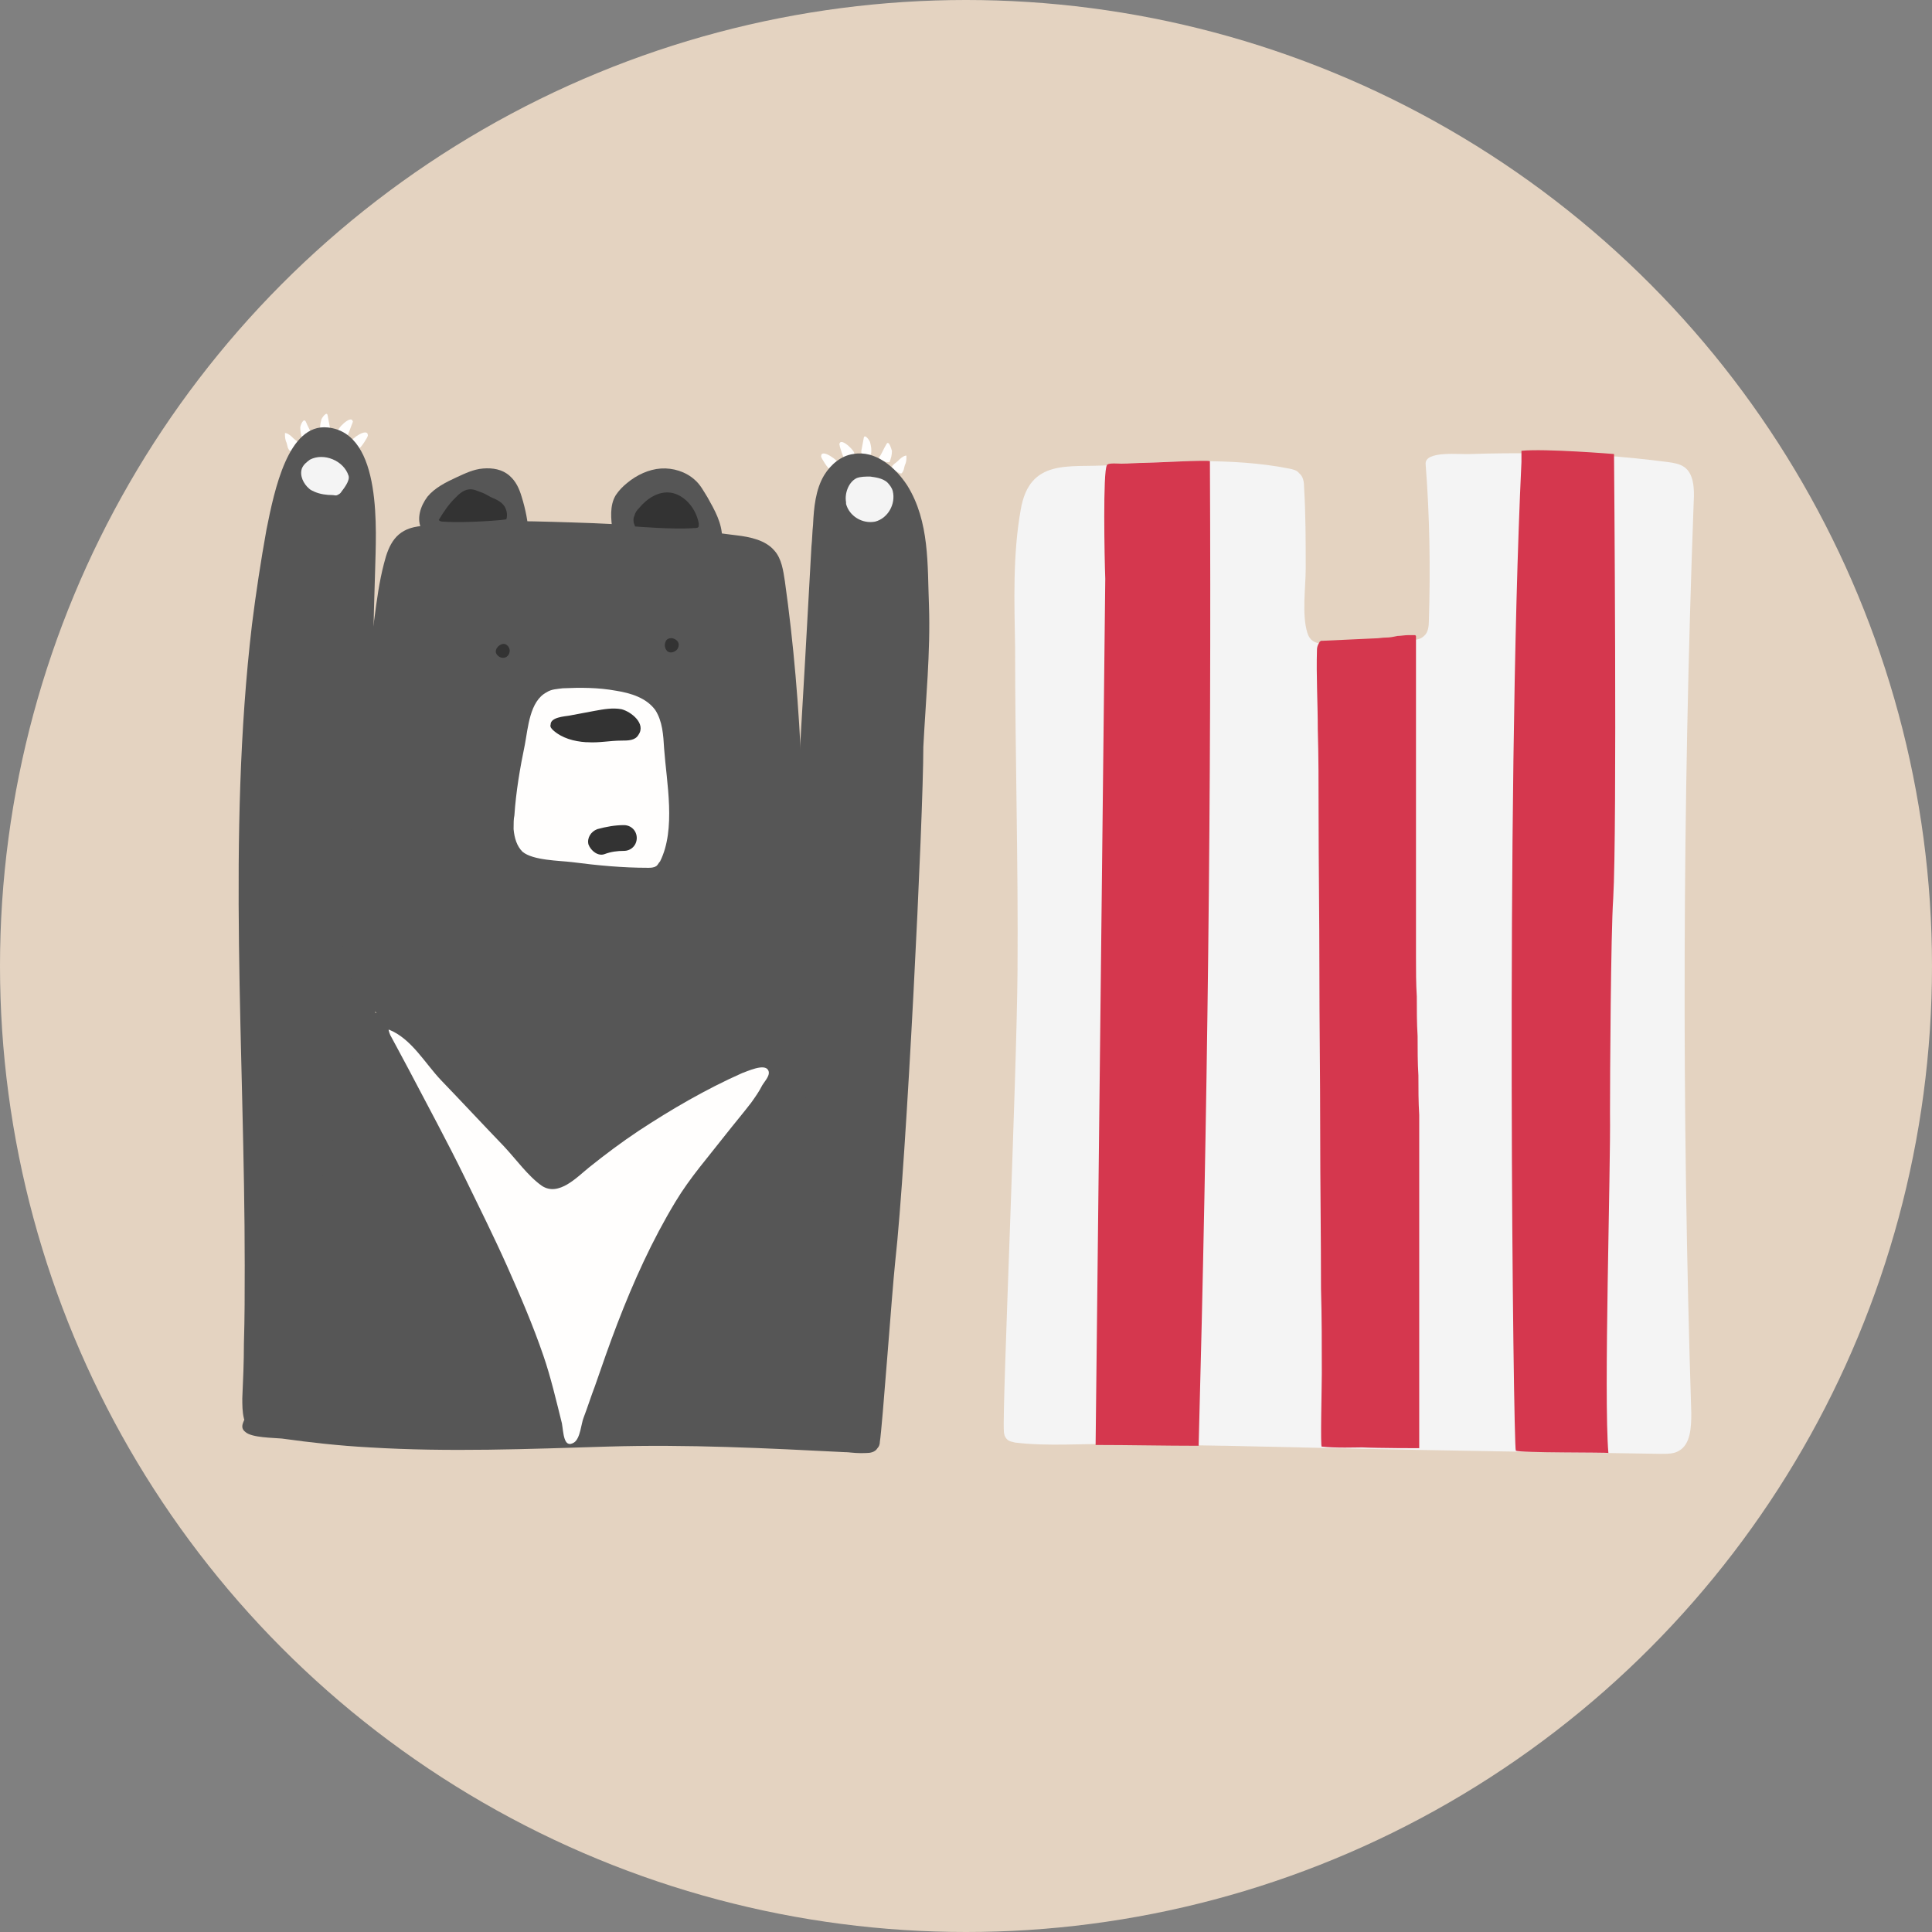 <?xml version="1.0" encoding="utf-8"?>
<!-- Generator: Adobe Illustrator 23.0.0, SVG Export Plug-In . SVG Version: 6.00 Build 0)  -->
<svg version="1.1" id="圖層_1" xmlns="http://www.w3.org/2000/svg" xmlns:xlink="http://www.w3.org/1999/xlink" x="0px" y="0px"
	 viewBox="0 0 240 240" style="enable-background:new 0 0 240 240;" xml:space="preserve">
<rect x="0" y="0" width="240" height="240" fill="#808080" stroke="none"/>
<style type="text/css">
	.st0{fill:#E4D3C1;}
	.st1{fill:#F4F4F4;}
	.st2{fill:#D5374E;}
	.st3{fill:#FFFEFD;}
	.st4{fill:#565656;}
	.st5{fill:none;stroke:#565656;stroke-width:0.643;stroke-miterlimit:10;}
	.st6{fill:#333333;}
</style>
<g>
	<g>
		<g>
			<circle class="st0" cx="120" cy="120" r="120"/>
			<g>
				<g>
					<g>
						<g>
							<path class="st1" d="M138.6,179.4c4.5,0.1,8.9,0.1,13.4,0.2c0.1,0,0.2,0,0.3,0c4.5,0.1,9,0.2,13.5,0.3
								c13.5,0.3,26.9,0.5,40.4,0.7c0.1,0,0.1,0,0.2,0c0.8,0,1.6,0,2.2-0.4c1.4-0.8,1.5-2.9,1.5-4.6c-1.2-37.8-1.1-75.5,0.3-113.3
								c0.1-1.6,0-3.5-1.2-4.3c-0.6-0.4-1.3-0.5-2-0.6c-5.4-0.7-10.8-1.1-16.2-1.1c-2.8,0-5.5,0-8.3,0.1c-1.2,0.1-5.8-0.5-5.6,1.3
								c0.5,6.4,0.6,12.9,0.4,19.4c0,0.7-0.1,1.5-0.6,1.9c-0.5,0.5-1.2,0.5-1.8,0.5c-2.7,0.1-5.5,0.3-8.2,0.3
								c-1.8,0-3.9,0.8-4.5-1.2c-0.7-2.3-0.2-5.6-0.2-8c0-3.3,0-6.7-0.2-10c0-0.7-0.1-1.4-0.6-1.8c-0.3-0.4-0.8-0.5-1.3-0.6
								c-7.1-1.4-15.3-0.9-22.5-0.4c-4.8,0.3-9.7-0.9-10.8,5.5c-1,5.6-0.8,11.4-0.7,17.1c0,13.4,0.4,26.8,0.3,40.2
								c-0.1,13.5-1.9,54.3-1.7,57.1c0,0.4,0.1,0.8,0.4,1.1s0.7,0.3,1,0.4C130.2,179.7,134.4,179.3,138.6,179.4z"/>
						</g>
						<g>
							<path class="st2" d="M137.5,57.8c0-0.1,0.1-0.1,0.1-0.1c0.2-0.2,1.4-0.1,1.7-0.1c1,0,1.9-0.1,2.9-0.1c0.7,0,8.1-0.4,8.1-0.2
								c0.2,40.8-0.3,81.5-1.4,122.3c-4.3,0-8.6-0.1-12.8-0.1c0.1-9,0.2-18,0.3-26.9s0.2-18,0.3-26.9s0.2-18,0.3-26.9
								s0.2-18,0.3-26.9C137.2,69.3,137,58.6,137.5,57.8z"/>
						</g>
						<g>
							<path class="st2" d="M164.2,170.6c0-3.5,0-7-0.1-10.5c0-6.6-0.1-13.2-0.1-19.8s-0.1-13.2-0.1-19.8c0-6.6-0.1-13.2-0.1-19.8
								c0-3.4,0-6.7-0.1-10.1c0-3.3-0.2-6.6-0.1-9.9c0-0.3,0.1-0.6,0.3-0.9c0-0.1,0.1-0.1,0.2-0.2c0.1,0,0.1,0,0.2,0
								c2.2-0.1,4.4-0.2,6.5-0.3c0.5,0,0.9-0.1,1.4-0.1s0.9-0.1,1.4-0.2c0.4,0,0.9-0.1,1.3-0.1c0.1,0,0.3,0,0.4,0c0.1,0,0.2,0,0.4,0
								h0.1l0.1,0.1c0,0.1,0,0.3,0,0.4c0,0.2,0,0.3,0,0.5s0,0.4,0,0.6c0,0.4,0,0.8,0,1.2c0,0.8,0,1.6,0,2.4c0,0.1,0,0.1,0,0.2
								c0,1.7,0,3.3,0,5s0,3.3,0,5s0,3.3,0,5c0,1.6,0,3.3,0,4.9s0,3.3,0,4.9s0,3.3,0,4.9s0,3.3,0,4.9s0,3.3,0.1,4.9
								c0,1.6,0,3.3,0.1,4.9c0,1.6,0,3.3,0.1,4.9c0,1.6,0,3.3,0.1,4.9c0,1.6,0,3.3,0,4.9c0,1.6,0,3.3,0,4.9c0,1.6,0,3.3,0,4.9
								c0,1.6,0,3.3,0,4.9c0,1.7,0,3.3,0,5s0,3.3,0,5c0,2.9,0,11.8,0,11.8s-5,0-7.1-0.1c-0.7,0-3.3,0.1-5-0.1
								C164,180,164.2,172.3,164.2,170.6z"/>
						</g>
						<g>
							<path class="st2" d="M189,56c2.9-0.3,11.5,0.4,11.5,0.4s0.4,46.7-0.1,55.2c-0.3,4.3-0.4,22.2-0.4,26.6
								c0.1,7.1-0.8,35.3-0.2,42.3c0-0.1-11.2,0-11.5-0.3C188,180,187,99.5,189,57.4V56z"/>
						</g>
					</g>
					<g>
						<g>
							<g>
								<path class="st3" d="M44.6,55.7c0.2,0,1.1-1.4,1.1-1.6c0-1.1-2.2,0.5-2.1,0.8C43.9,55.3,44,55.6,44.6,55.7z"/>
								<path class="st3" d="M43.1,54.2c0.1,0,0.6-1.5,0.7-1.7c0-0.1,0.1-0.2,0-0.2c-0.2-0.8-2.1,1.1-1.8,1.3
									C42.2,53.9,42.4,54.2,43.1,54.2z"/>
								<path class="st3" d="M41,53.5L41,53.5c0-0.1,0-0.2,0-0.3c-0.1-0.5-0.2-1.1-0.3-1.6c-0.1-0.6-0.8,0.4-0.8,0.6
									c-0.1,0.4-0.2,0.9-0.1,1.3C39.7,53.7,40.8,53.8,41,53.5z"/>
								<path class="st3" d="M38.8,54.1C38.8,54.1,38.8,54,38.8,54.1c0-0.1,0-0.2-0.1-0.2c-0.2-0.5-0.5-1-0.7-1.5
									c-0.3-0.6-0.7,0.5-0.7,0.7c0,0.5,0.1,0.9,0.2,1.4C37.7,54.7,38.7,54.4,38.8,54.1z"/>
								<g>
									<path class="st3" d="M36.2,56C36.2,56,36.1,56,36.2,56c-0.1,0-0.1,0-0.2,0c-0.3-0.3-0.3-0.7-0.4-1
										c-0.2-0.4-0.2-0.8-0.2-1.1c0,0,0,0,0-0.1h0.1c0.4,0.1,0.7,0.4,1,0.7c0.2,0.2,0.6,0.4,0.7,0.7C37.3,55.5,36.5,55.7,36.2,56
										C36.2,55.9,36.2,56,36.2,56z"/>
								</g>
							</g>
							<g>
								<path class="st4" d="M30.3,166.9c0.1-3.2,0.1-6.4,0.1-9.7c0-26.4-2.2-53.3,0.9-79.6c0.5-4,1.1-7.9,1.8-11.8
									c1-5,2.7-13.2,7.6-12.7c6.9,0.7,6,13.1,5.9,17.7c-0.9,27-0.1,53.8,0.8,80.8c0.3,7.5,0.5,15.1,0.8,22.6
									c0,1.1,0.1,2.2-0.3,3.2c-0.8,2-3.3,2.3-5.2,2.1c-2.5-0.2-5.1-0.5-7.6-0.9c-1.9-0.3-4.2-0.2-4.8-2.4
									c-0.2-0.8-0.2-1.7-0.2-2.5C30.2,171.5,30.3,169.2,30.3,166.9z"/>
							</g>
							<g>
								<path class="st1" d="M39.1,61.1c-0.2-0.1-0.5-0.2-0.7-0.4c-0.7-0.6-1.2-1.6-0.9-2.5c0.2-0.5,0.6-0.8,1-1.1
									c1.7-0.9,4.2,0.1,4.8,2c0.2,0.6-0.6,1.6-0.9,2c-0.1,0.2-0.3,0.3-0.5,0.4c-0.2,0.1-0.4,0-0.6,0
									C40.6,61.5,39.8,61.4,39.1,61.1z"/>
							</g>
						</g>
						<g>
							<g>
								<path class="st3" d="M103.1,58.3c-0.2,0-1.1-1.4-1.1-1.6c0-1.1,2.2,0.6,2.1,0.8C103.9,57.8,103.7,58.1,103.1,58.3z"/>
								<path class="st3" d="M104.9,57c-0.1,0-0.6-1.5-0.6-1.7c0-0.1-0.1-0.2,0-0.2c0.2-0.8,2.1,1.1,1.8,1.3
									C105.7,56.7,105.5,57,104.9,57z"/>
								<path class="st3" d="M107,56.3L107,56.3c0-0.1,0-0.2,0-0.3c0.1-0.5,0.2-1.1,0.3-1.6c0.1-0.6,0.8,0.4,0.8,0.6
									c0.1,0.4,0.2,0.9,0.1,1.4C108.3,56.6,107.2,56.6,107,56.3z"/>
								<path class="st3" d="M109.2,56.9L109.2,56.9c0-0.1,0-0.2,0.1-0.2c0.3-0.5,0.5-1,0.8-1.5c0.3-0.6,0.6,0.5,0.7,0.8
									c0,0.5-0.1,0.9-0.3,1.4C110.3,57.5,109.2,57.2,109.2,56.9z"/>
								<g>
									<path class="st3" d="M111.8,58.8C111.8,58.8,111.8,58.9,111.8,58.8c0.1,0,0.1,0,0.2,0c0.3-0.3,0.3-0.7,0.4-1
										c0.2-0.4,0.2-0.7,0.2-1.1c0,0,0,0,0-0.1h-0.1c-0.4,0.1-0.7,0.4-1,0.7c-0.2,0.2-0.6,0.4-0.7,0.7
										C110.7,58.4,111.5,58.6,111.8,58.8C111.7,58.8,111.7,58.8,111.8,58.8z"/>
								</g>
							</g>
							<g>
								<path class="st4" d="M111.2,156.8c-0.4,3.8-1.6,20.5-1.9,22.3c0,0.3-0.1,0.6-0.3,0.8c-0.3,0.5-0.9,0.6-1.4,0.6
									c-1.7,0.1-3.5-0.3-5.2-0.5c-2.1-0.3-4.3-0.2-6.5-0.1c-0.5-3.9-0.3-7.9-0.3-11.8c-0.1-3.6,0.2-7.1,0.3-10.7
									c0.3-11.5,1-23,1.7-34.5c1.1-18.3,2.2-36.6,3.2-55c0.1-0.9,0.1-1.8,0.2-2.7c0.1-2.1,0.3-4.4,1.4-6.2
									c0.8-1.3,2.1-2.4,3.6-2.6c2.7-0.5,5.2,1.6,6.7,3.9c2.8,4.5,2.5,9.9,2.7,14.9c0.2,5.8-0.4,11.7-0.7,17.6
									C114.7,101.5,112.6,144.3,111.2,156.8z"/>
							</g>
							<g>
								<path class="st1" d="M105.1,62.4c0,0.1,0,0.2,0,0.2c0.4,1.5,2,2.5,3.6,2.2c1.6-0.4,2.6-2.2,2.2-3.8
									c-0.1-0.4-0.4-0.8-0.7-1.1c-0.6-0.5-1.4-0.6-2.1-0.7c-0.6,0-1.2,0-1.7,0.2C105.4,59.9,104.9,61.3,105.1,62.4z"/>
							</g>
						</g>
						<g>
							<path class="st4" d="M45.2,126C45.2,126.1,45.2,126.1,45.2,126c-0.2,0.2-0.3,0.3-0.3,0.5c-3.6,16.8-8.4,33.1-14.3,49.3
								c-0.3,0.8-0.9,1.5-0.1,2.1c0.8,0.7,3.4,0.7,4.5,0.8c3.6,0.5,7.2,0.9,10.9,1.1c9.9,0.6,19.7,0.2,29.6-0.1s19.7,0.2,29.6,0.7
								c0.3,0,0.6,0,0.8-0.1c0.5-0.3,0.5-1.1,0.4-1.7c-0.5-2.8-1.4-5.9-1.4-8.7c-0.5-3.6-1-7.2-1.4-10.8
								c-1.4-10.9-2.4-22.2-6.4-32.6c-0.7-1.8-2.2-2-4.2-2.2c-15.8-1.2-31.4,0.3-47.2,1.6C45.5,126,45.4,126,45.2,126z"/>
						</g>
						<g>
							<path class="st3" d="M57.7,146.2c1.8,3.7,3.6,7.3,5.3,11.1c1.6,3.6,3.2,7.3,4.5,11.1c0.9,2.6,1.6,5.6,2.3,8.4
								c0.2,1.1,0.2,3.2,1.5,2.4c0.8-0.5,0.9-2.4,1.2-3.1c0.5-1.3,0.9-2.6,1.4-3.9c0.9-2.6,1.8-5.2,2.8-7.8c2-5.2,4.3-10.3,7.2-15.1
								c1.8-3,4.1-5.6,6.2-8.3c1.1-1.4,2.2-2.7,3.2-4c0.5-0.7,1-1.4,1.4-2.2c0.3-0.5,1.1-1.3,0.7-1.9c-0.5-0.8-2.6,0.2-3.2,0.4
								c-4.5,2-8.8,4.5-12.9,7.2c-2.1,1.4-4.1,2.9-6.1,4.5c-1.5,1.2-3.8,3.7-5.9,2.3c-1.7-1.2-3.2-3.3-4.7-4.9
								c-2.6-2.7-5.2-5.5-7.8-8.2c-2-2.1-3.7-5.2-6.5-6.3c-0.1,0,0.2,0.8,0.3,0.9c0.2,0.4,0.5,0.9,0.7,1.3c0.5,0.9,1,1.9,1.5,2.8
								C53.1,137.3,55.5,141.7,57.7,146.2z"/>
						</g>
						<g>
							<g>
								<path class="st4" d="M43.4,121c-0.1-0.3-0.2-0.5-0.3-0.8c-1.1-3.7-0.3-7.5,0-11.2c0.4-3.8,0.6-7.7,0.9-11.5
									c0.7-6.9,1.5-13.7,2.5-20.6c0.3-2.3,0.6-4.6,1.2-6.9c0.6-2.4,1.5-4.2,4.2-4.6c6.2-0.9,12.9-0.7,19.2-0.5
									c6.8,0.2,13.6,0.7,20.4,1.6c1.7,0.2,3.6,0.6,4.7,1.9c0.9,1,1.1,2.5,1.3,3.8c2.2,15.6,2.6,31.5,2.2,47.3
									c-0.1,3.5-0.3,7.3-2.7,9.9c-2.7,3-7.3,3.2-11.3,3.3c-6.5,0.2-13.1,1-19.6,0.5c-6.2-0.5-12.8-2.2-17.8-6
									C46.2,125.5,44.4,123.4,43.4,121z"/>
							</g>
							<g>
								<path class="st4" d="M53.6,66.6c-0.2,0-0.4-0.1-0.6-0.1c-0.3-0.1-0.5-0.4-0.6-0.7c-0.7-1.3-0.2-2.9,0.7-4.1
									c0.9-1.1,2.3-1.8,3.6-2.4c1.1-0.5,2.1-1,3.3-1.1s2.4,0.1,3.3,0.9c0.8,0.7,1.2,1.6,1.5,2.6c0.5,1.6,0.8,3.2,0.9,4.8
									c0,0.2,0,0.4-0.1,0.6s-0.4,0.2-0.6,0.2C64.3,67.2,56.8,67,53.6,66.6z"/>
							</g>
							<g>
								<path class="st4" d="M89,67.4c0.2,0,0.5-0.1,0.6-0.2s0.1-0.3,0.1-0.4c0-1.8-0.9-3.4-1.8-5c-0.5-0.8-0.9-1.6-1.6-2.2
									c-1.1-1-2.7-1.5-4.2-1.4s-3,0.8-4.2,1.8c-0.5,0.4-1,0.9-1.4,1.5c-0.8,1.3-0.6,3-0.4,4.5c0,0.2,0.1,0.4,0.2,0.5
									c0.2,0.2,0.4,0.2,0.7,0.2C80,66.7,87.5,67.5,89,67.4z"/>
							</g>
							<path class="st5" d="M64.4,60.7"/>
							<g>
								<path class="st6" d="M78.9,65.4c-0.2-0.4-0.3-0.9-0.1-1.3c0.1-0.4,0.3-0.7,0.6-1c1-1.2,2.4-2.1,3.9-1.9
									c1.5,0.2,3.1,1.7,3.5,3.8c0,0.1,0,0.2,0,0.3c0,0.3-0.3,0.3-0.6,0.3C83.8,65.8,78.9,65.4,78.9,65.4z"/>
							</g>
							<g>
								<path class="st6" d="M55.1,64.8c-0.2,0-0.4,0-0.6-0.2c0.6-1,1.2-1.9,2-2.7c0.5-0.5,1-1,1.7-1.1c0.6-0.1,1.1,0.2,1.7,0.4
									c0.5,0.2,0.9,0.5,1.4,0.7s1,0.5,1.3,0.9s0.5,1.1,0.3,1.7C62.8,64.6,57.8,65,55.1,64.8z"/>
							</g>
							<path class="st6" d="M62.7,80c0.4,0.1,0.7,0.6,0.6,1c-0.1,0.5-0.5,0.8-1,0.7c-0.4-0.1-0.8-0.5-0.7-0.9
								C61.7,80.3,62.3,79.9,62.7,80z"/>
							<path class="st6" d="M82.8,79.5c0.3-0.3,0.8-0.3,1.2,0c0.4,0.3,0.4,0.8,0.1,1.2c-0.3,0.3-0.8,0.5-1.2,0.2
								C82.5,80.5,82.5,79.9,82.8,79.5z"/>
							<g>
								<g>
									<path class="st3" d="M63.8,103c0.1,1.1,0.4,2.1,1.1,2.8c1.3,1.1,4.6,1.1,6.2,1.3c3.1,0.4,6.2,0.7,9.4,0.7
										c0.3,0,0.7,0,1-0.2c0.2-0.1,0.3-0.4,0.5-0.6c2-4,0.8-9.8,0.5-14c-0.1-1.7-0.2-3.4-1.1-4.8c-1.1-1.5-3-2.1-4.9-2.4
										c-2.2-0.4-4.4-0.4-6.6-0.3c-0.7,0.1-1.4,0.1-2,0.5c-2.1,1.1-2.3,4.4-2.7,6.5c-0.6,2.9-1.1,5.8-1.3,8.8
										C63.8,101.7,63.8,102.3,63.8,103z"/>
								</g>
								<g>
									<path class="st6" d="M73,92.2c-0.1,0-0.1,0-0.2,0c-1.5-0.1-3-0.5-4.1-1.5c-0.2-0.2-0.4-0.4-0.3-0.7c0-0.9,1.7-1,2.3-1.1
										c1.1-0.2,2.1-0.4,3.2-0.6s2.2-0.4,3.3-0.2c1.2,0.3,3.1,1.8,2.1,3.2C78.9,92,78,92,77.2,92C75.8,92,74.4,92.3,73,92.2z"/>
								</g>
								<g>
									<g>
										<path class="st6" d="M75.1,106.1c0.8-0.3,1.6-0.4,2.4-0.4c0.9,0,1.6-0.7,1.6-1.6s-0.7-1.6-1.6-1.6c-1.1,0-2.2,0.2-3.3,0.5
											c-0.8,0.3-1.3,1.1-1.1,1.9C73.4,105.7,74.3,106.4,75.1,106.1L75.1,106.1z"/>
									</g>
								</g>
							</g>
						</g>
					</g>
				</g>
			</g>
		</g>
	</g>
</g>
</svg>
